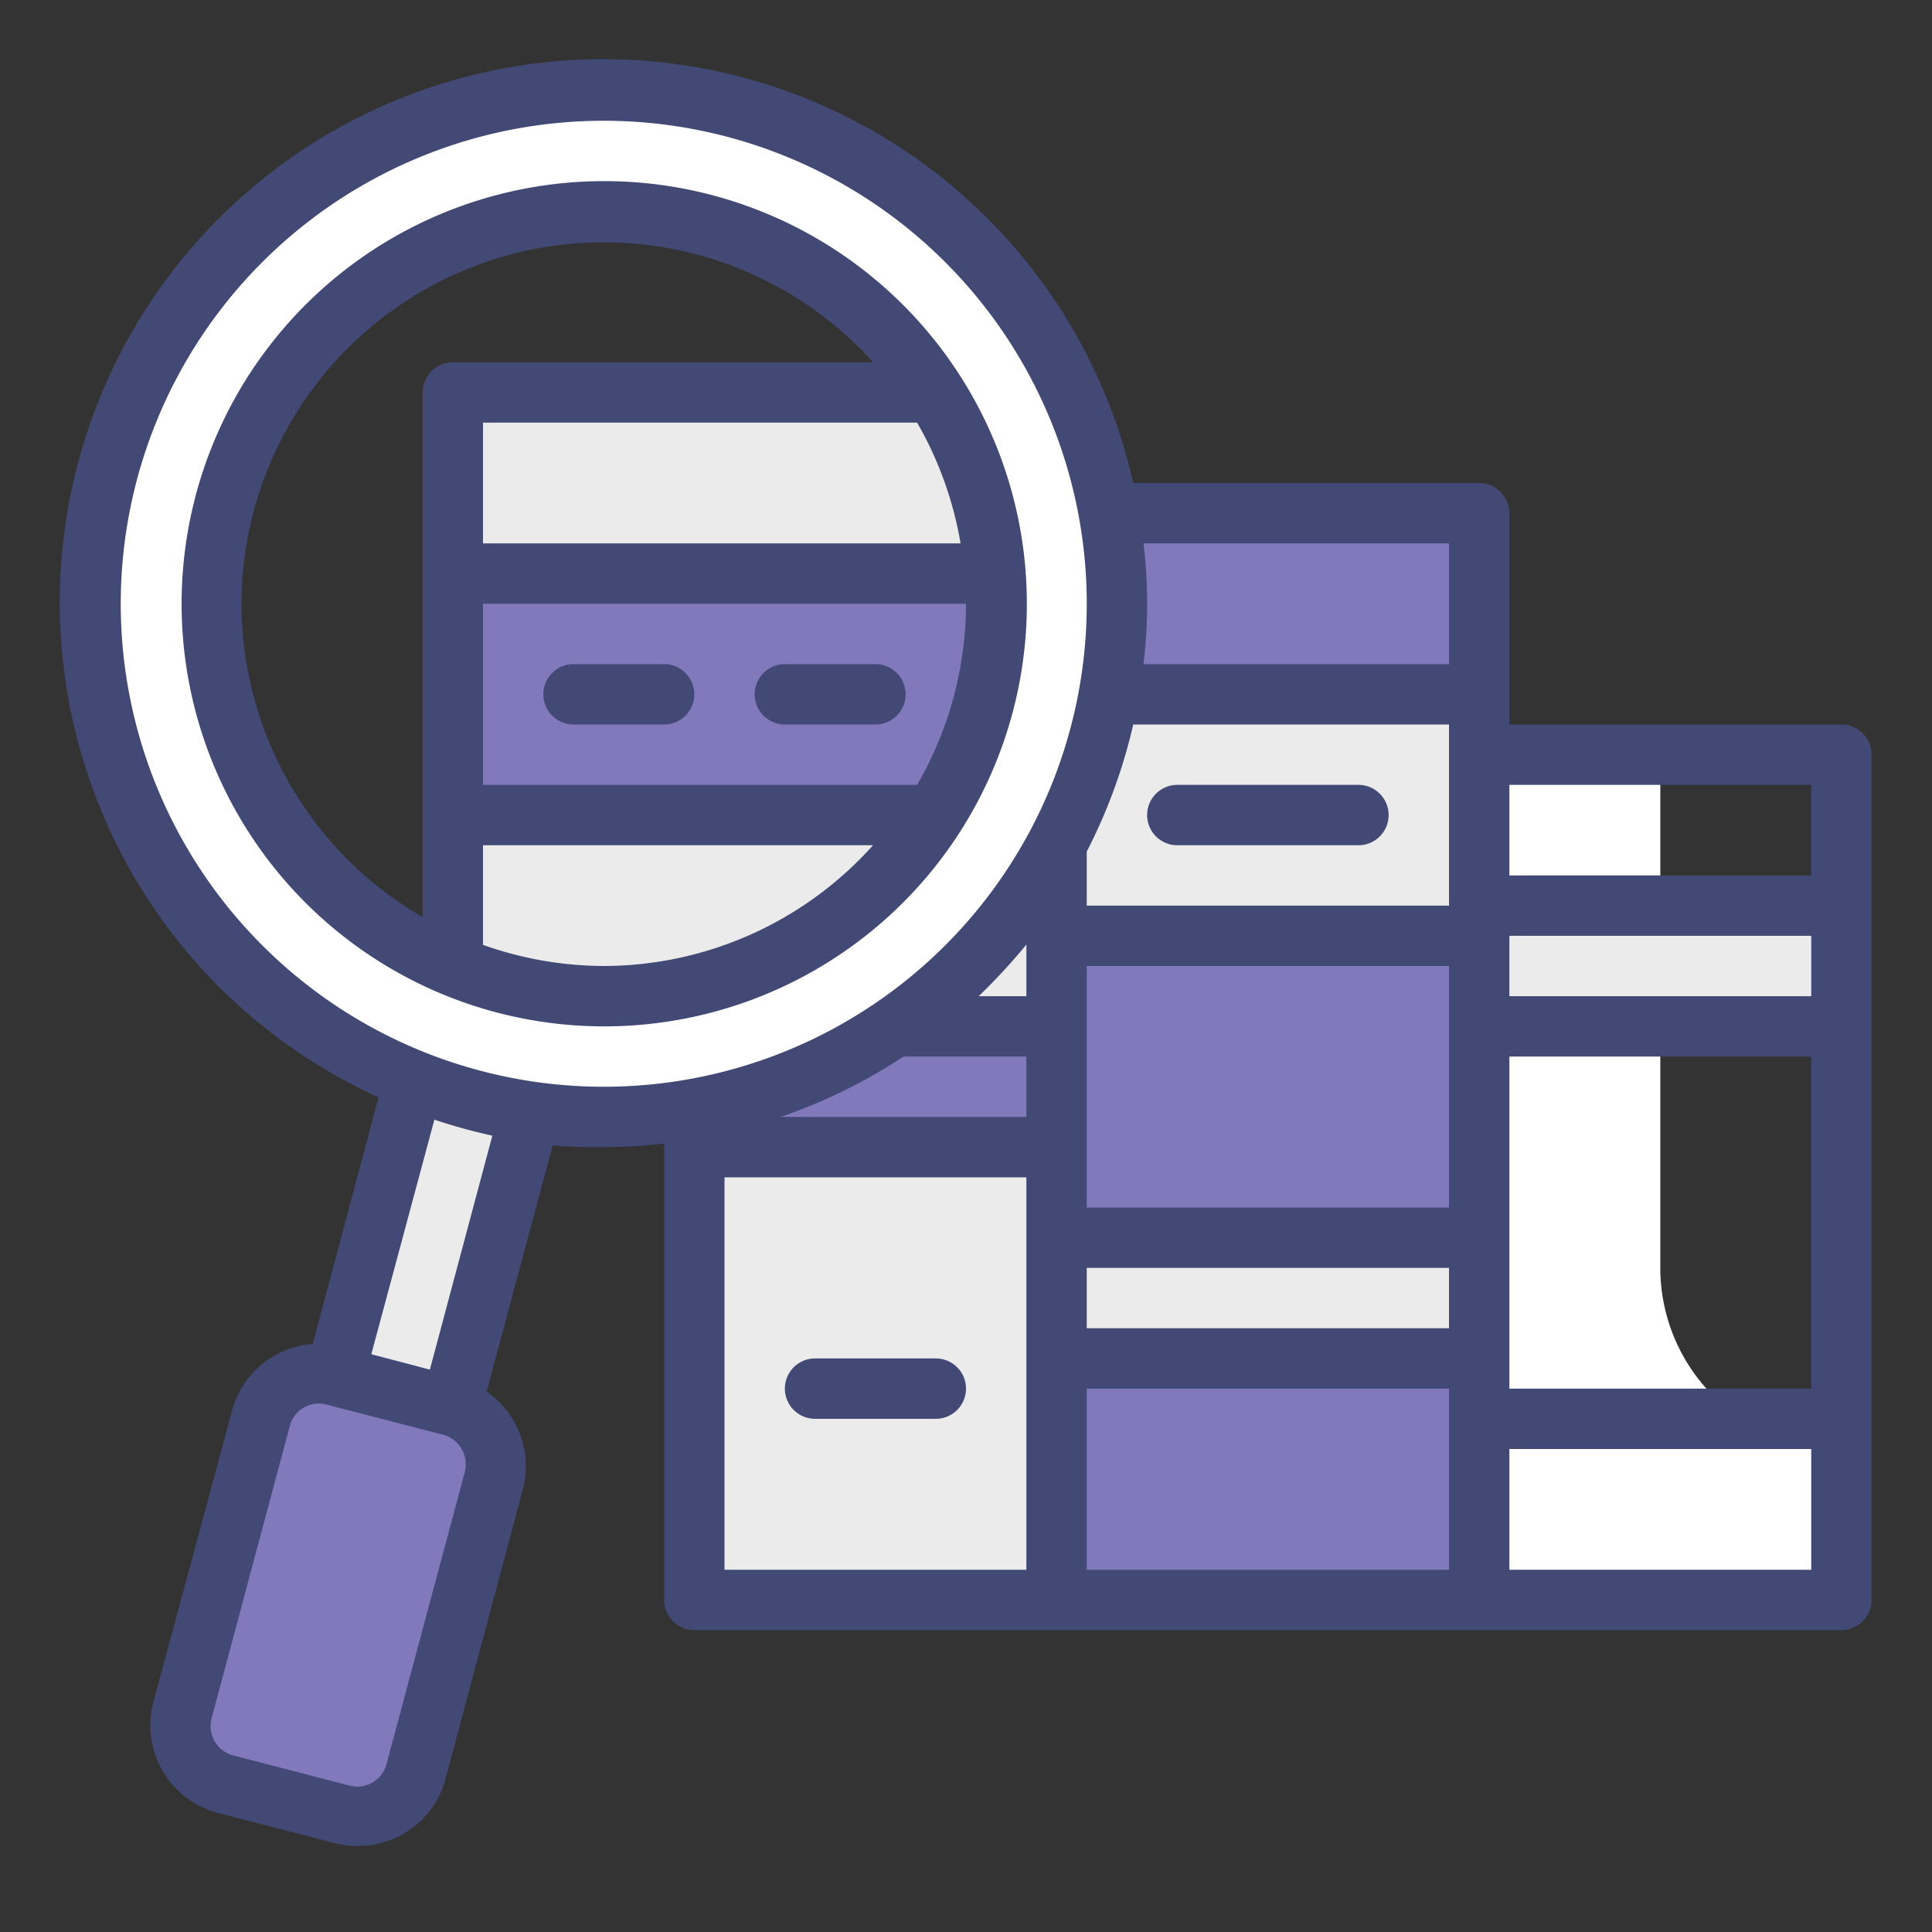 <svg viewBox="0 0 64 64" xmlns="http://www.w3.org/2000/svg"><rect x="0" y="0" width="64" height="64" fill="#333333" stroke="none"/><g data-name="Stroke copy 3"><path d="M23 23h12v30H23z" fill="#ebebeb" class="fill-a8dba8"></path><path d="M23 34h12v4H23zM35 17h14v36H35z" fill="#8279bd" class="fill-79bd9a"></path><path d="M35 23h14v8H35zM35 41h14v4H35z" fill="#ebebeb" class="fill-a8dba8"></path><path d="M55 42V25h-6v28h12v-5a6 6 0 0 1-6-6Z" fill="#ffffff" class="fill-cff09e"></path><path d="M49 30h12v4H49z" fill="#ebebeb" class="fill-a8dba8"></path><path transform="rotate(15 14.575 40.273)" d="M12.56 34.28h4v12h-4z" fill="#ebebeb" class="fill-a8dba8"></path><rect height="14" rx="2" ry="2" transform="rotate(15 11.208 52.848)" width="8" x="7.2" y="45.84" fill="#8279bd" class="fill-79bd9a"></rect><path d="M20 3a17 17 0 1 0 17 17A17 17 0 0 0 20 3Zm0 30a13 13 0 1 1 13-13 13 13 0 0 1-13 13Z" fill="#ffffff" class="fill-cff09e"></path><path d="M15 32a13 13 0 0 0 15.94-19H15Z" fill="#ebebeb" class="fill-a8dba8"></path><path d="M15 27h15.94A12.89 12.89 0 0 0 33 20v-1H15Z" fill="#8279bd" class="fill-79bd9a"></path></g><g data-name="Stroke Close copy 3"><path d="M20 6a14 14 0 0 0-5.4 26.91A14 14 0 1 0 20 6Zm11.82 12H16v-4h14.38a12 12 0 0 1 1.44 4ZM8 20a12 12 0 0 1 20.92-8H15a1 1 0 0 0-1 1v17.38A12 12 0 0 1 8 20Zm12 12a12.05 12.05 0 0 1-4-.7V28h12.92A12 12 0 0 1 20 32Zm10.38-6H16v-6h16a12 12 0 0 1-1.62 6ZM31 45h-4a1 1 0 0 0 0 2h4a1 1 0 0 0 0-2ZM39 28h6a1 1 0 0 0 0-2h-6a1 1 0 0 0 0 2Z" fill="#424975" class="fill-3b8686"></path><path d="M61 24H50v-7a1 1 0 0 0-1-1H37.54a18 18 0 1 0-25 20.35l-2.18 8.17a3 3 0 0 0-2.67 2.2l-2.61 9.66a3 3 0 0 0 2.12 3.67l3.86 1a3 3 0 0 0 .78.1 3 3 0 0 0 2.9-2.15l2.58-9.66a3 3 0 0 0-1.2-3.24l2.19-8.16A15.67 15.67 0 0 0 20 38a16.52 16.52 0 0 0 2-.12V53a1 1 0 0 0 1 1h38a1 1 0 0 0 1-1V25a1 1 0 0 0-1-1Zm-1 9H50v-2h10Zm-12-3H36v-1.79A18 18 0 0 0 37.54 24H48Zm-14 3h-1.58A19.63 19.63 0 0 0 34 31.29Zm-4.07 2H34v2h-8.14a17.91 17.91 0 0 0 4.07-2ZM36 32h12v8H36Zm0 10h12v2H36Zm14-7h10v11H50Zm10-9v3H50v-3Zm-12-8v4H37.88a16.73 16.73 0 0 0 0-4ZM15.39 48.79l-2.59 9.66a1 1 0 0 1-1.22.7l-3.86-1a1 1 0 0 1-.61-.47 1 1 0 0 1-.1-.76l2.59-9.68a1 1 0 0 1 .46-.61 1 1 0 0 1 .76-.1l3.87 1a1 1 0 0 1 .6.47 1 1 0 0 1 .1.79Zm-1.15-3.42-1.94-.51 2.09-7.77a18.18 18.18 0 0 0 1.92.53ZM4 20a16 16 0 1 1 16 16A16 16 0 0 1 4 20Zm20 19h10v13H24Zm12 7h12v6H36Zm14 6v-4h10v4Z" fill="#424975" class="fill-3b8686"></path><path d="M19 24h3a1 1 0 0 0 0-2h-3a1 1 0 0 0 0 2ZM26 24h3a1 1 0 0 0 0-2h-3a1 1 0 0 0 0 2Z" fill="#424975" class="fill-3b8686"></path></g></svg>